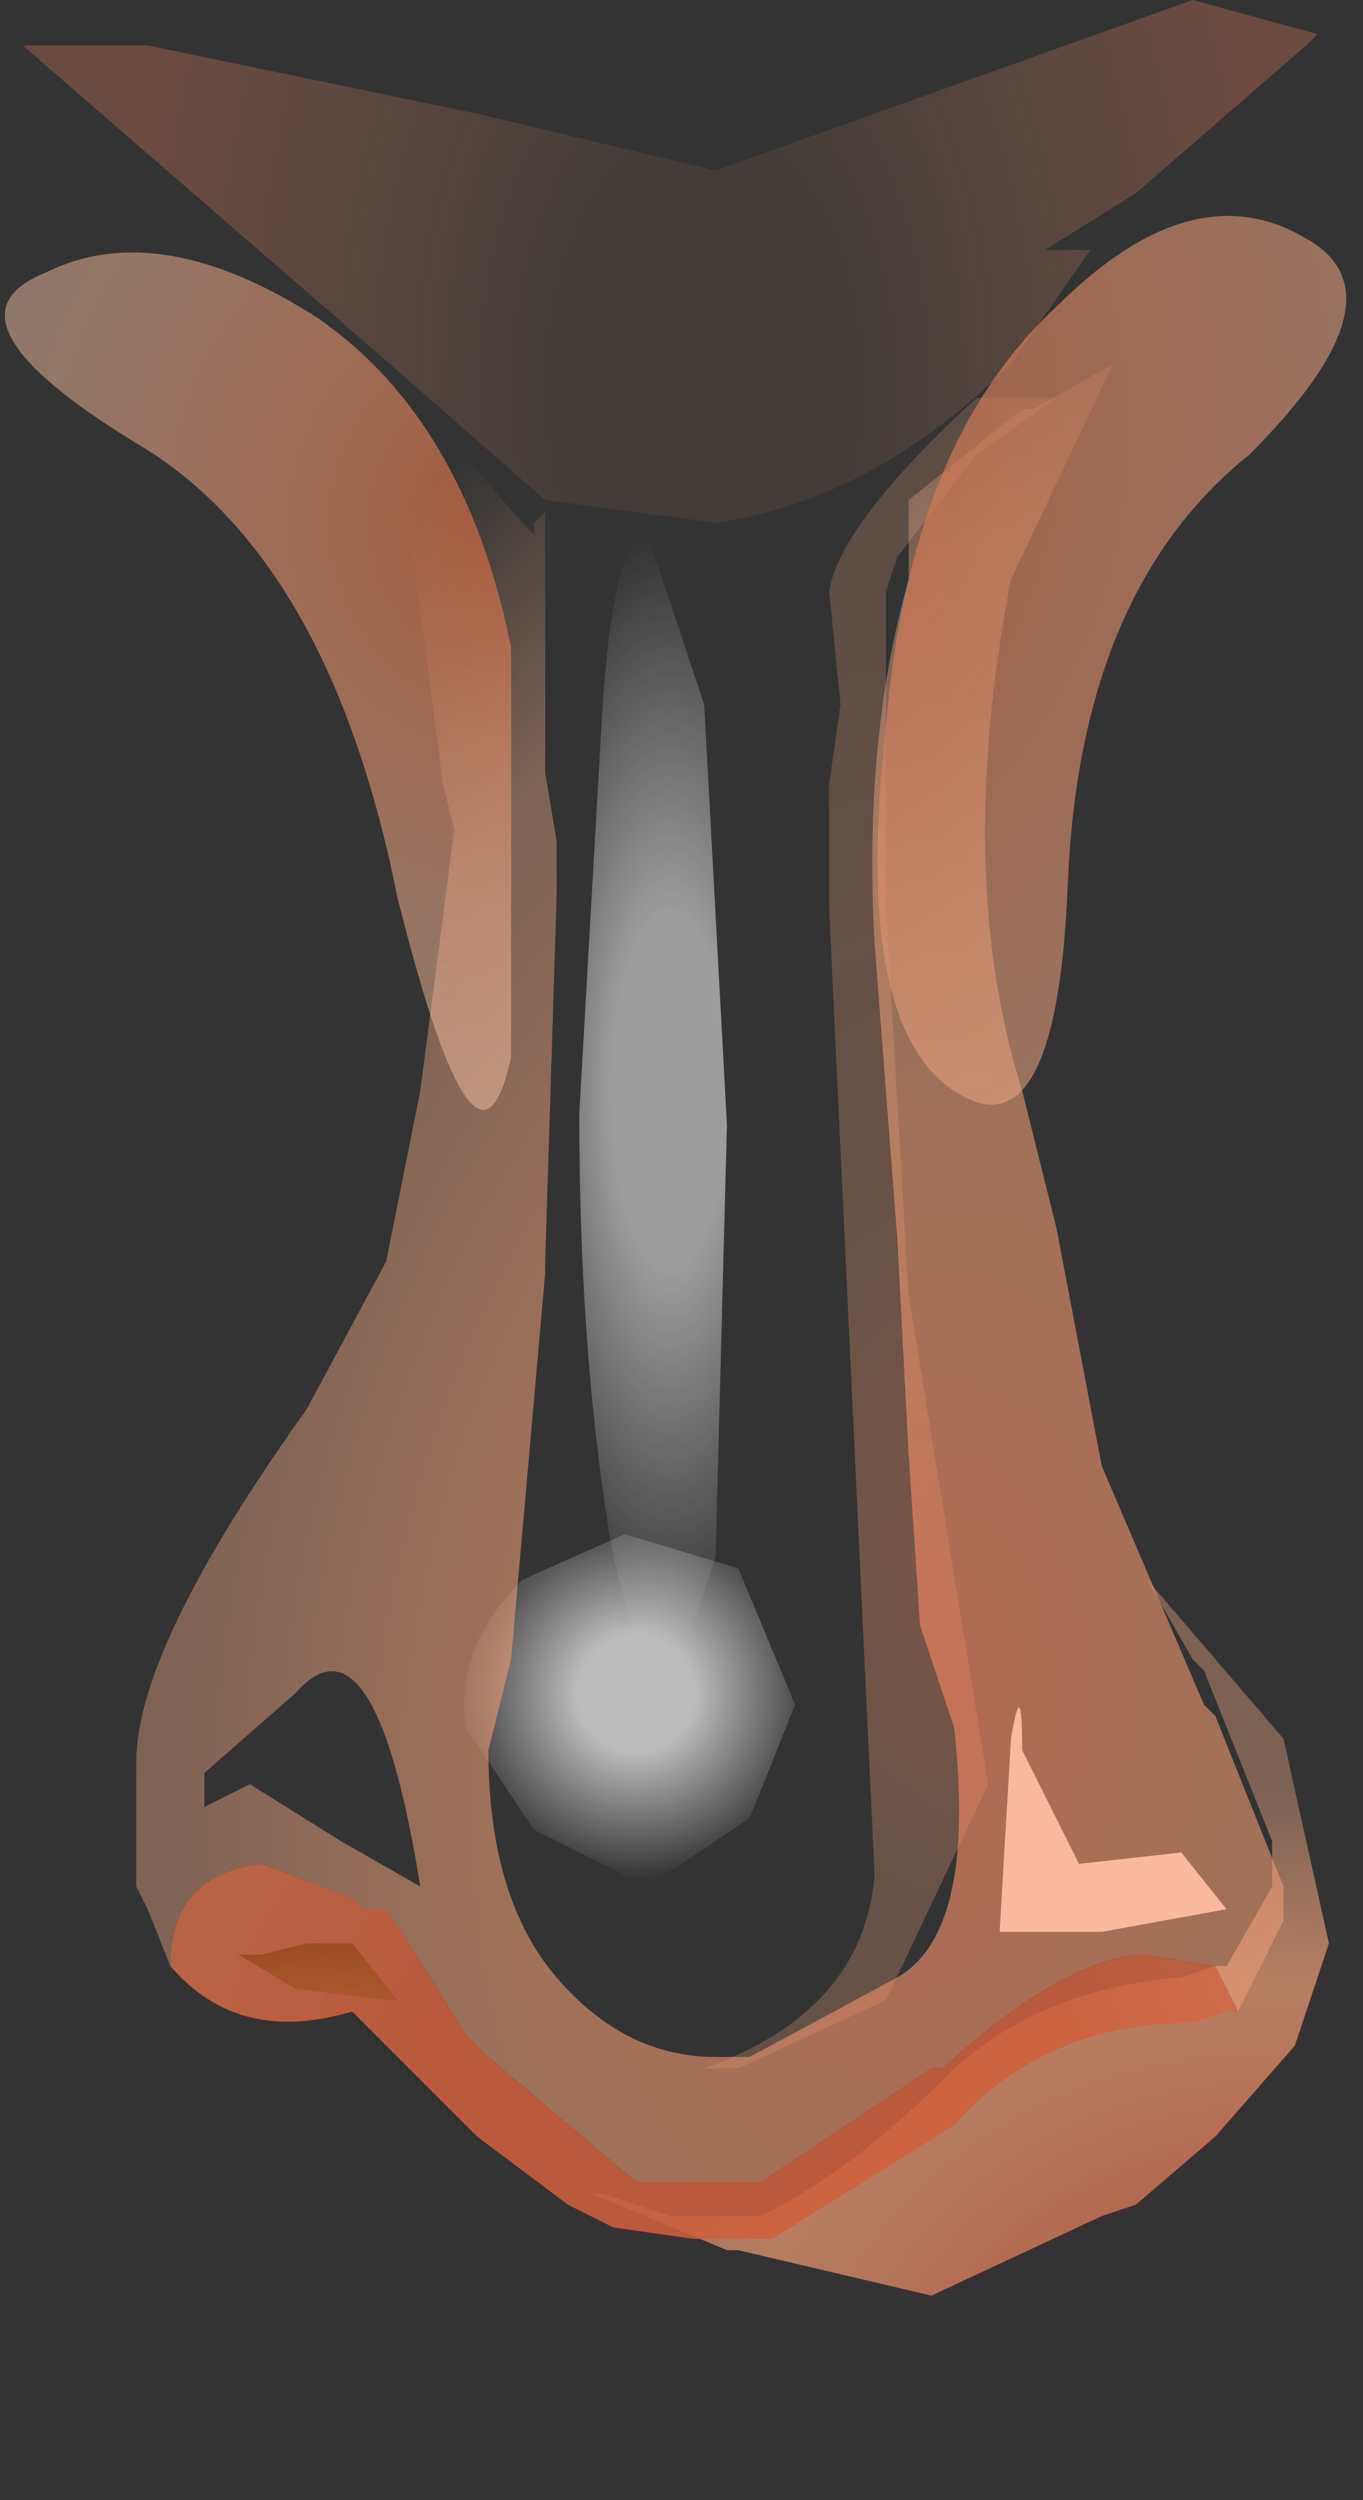 <svg xmlns="http://www.w3.org/2000/svg" width="6" height="11"><rect width="100%" height="100%" fill="#333333" stroke="none"/><g transform="translate(-67.15 -28.3)"><radialGradient id="a" gradientUnits="userSpaceOnUse" gradientTransform="matrix(.001 -0 0 .003 70.1 33.1)" spreadMethod="pad" cx="0" cy="0" r="819.2" fx="0" fy="0"><stop offset=".314" stop-color="#fff" stop-opacity=".522"/><stop offset="1" stop-color="#fff" stop-opacity="0"/></radialGradient><path d="M70.25 31.4l.1 1.85-.05 1.9-.25.75-.2-.75q-.15-.85-.15-1.95l.1-1.75q.05-.8.2-.8l.25.75" fill="url(#a)"/><radialGradient id="b" gradientUnits="userSpaceOnUse" gradientTransform="matrix(.001 -0 0 .001 69.95 35.75)" spreadMethod="pad" cx="0" cy="0" r="819.2" fx="0" fy="0"><stop offset=".314" stop-color="#fff" stop-opacity=".671"/><stop offset="1" stop-color="#fff" stop-opacity="0"/></radialGradient><path d="M70.45 36.3l-.45.3-.5-.25-.3-.45q-.05-.35.25-.65l.45-.2.5.15.25.6-.2.5" fill="url(#b)"/><radialGradient id="c" gradientUnits="userSpaceOnUse" gradientTransform="matrix(-.009 -0 -0 .009 72 35.1)" spreadMethod="pad" cx="0" cy="0" r="819.2" fx="0" fy="0"><stop offset="0" stop-color="#e6805c" stop-opacity=".431"/><stop offset=".227" stop-color="#ed9e76" stop-opacity=".29"/><stop offset=".694" stop-color="#f0aa86" stop-opacity=".212"/><stop offset=".894" stop-color="#f0aa86" stop-opacity="0"/></radialGradient><path d="M71.8 30.05l-.35.25-.35.45-.05.15v1.4l.1 1.7.35 2.15-.45.95-.65.3h-.15q.7-.25.75-.85l-.2-4.25v-.55l.05-.35-.05-.5q.05-.3.65-.85h.35" fill="url(#c)"/><radialGradient id="d" gradientUnits="userSpaceOnUse" gradientTransform="matrix(.004 -.002 .002 .003 72.4 38.85)" spreadMethod="pad" cx="0" cy="0" r="819.2" fx="57" fy="0"><stop offset=".243" stop-color="#cf7052" stop-opacity=".812"/><stop offset=".604" stop-color="#ed9e76" stop-opacity=".702"/><stop offset=".898" stop-color="#f0aa86" stop-opacity=".392"/></radialGradient><path d="M72.2 35.25l.6.7.2.9-.15.45-.35.4-.35.3-.15.05-.75.35-.85-.2h-.05l-.6-.25h.05l.3.1h.4q.4-.2.8-.6.4-.4 1.05-.45l.15-.05h.05l.2-.35v-.2l-.3-.75-.05-.05-.2-.35" fill="url(#d)"/><radialGradient id="e" gradientUnits="userSpaceOnUse" gradientTransform="matrix(.003 -0 0 .005 70.25 30)" spreadMethod="pad" cx="0" cy="0" r="819.2" fx="0" fy="0"><stop offset=".259" stop-color="#ed9e76" stop-opacity=".09"/><stop offset="1" stop-color="#e67d5c" stop-opacity=".314"/></radialGradient><path d="M71.6 29.9q-.6.6-1.3.7l-.75-.1-.8-.7-1.5-1.3h.55l1.45.3 1.05.25 2.1-.75.55.15-.05.05-.75.65-.4.25h.2l-.35.5" fill="url(#e)"/><radialGradient id="f" gradientUnits="userSpaceOnUse" gradientTransform="matrix(-.002 .008 -.005 -.002 71.15 35.9)" spreadMethod="pad" cx="0" cy="0" r="819.2" fx="0" fy="0"><stop offset="0" stop-color="#e67d5c" stop-opacity=".714"/><stop offset=".416" stop-color="#ed9e76" stop-opacity=".58"/><stop offset=".773" stop-color="#f0aa86" stop-opacity=".392"/><stop offset="1" stop-color="#f0aa86" stop-opacity="0"/></radialGradient><path d="M72.5 36.95l-.3-.05q-.35 0-.9.5h-.05l-.75.5h-.55l-.65-.55-.1-.1-.25-.4-.1-.15h-.1l-.05-.05-.4-.15q-.4.05-.4.45l-.1-.25-.05-.1v-.55q0-.5.75-1.55l.35-.65.15-.75.15-1.15-.05-.2-.15-1.15-.2-.6.35.2.35.4.05.05v-.05l.05-.05V31.7l.05.3v.25l-.05 1.6v.05l-.15 1.7-.1.4q0 .65.3 1t.7.35h.15l.65-.35q.35-.2.25-1.1l-.15-.45-.05-.75-.05-.95-.1-1.3q-.05-.9.15-1.6v-.35l.5-.4h.05l.35-.2-.45.95q-.25 1.3.05 2.25l.15.6.2 1.05.3.7.15.35.05.05.3.75v.15l-.2.4-.1-.2m-.9-1l-.05.85H72l.55-.1-.2-.25-.45.05-.25-.5q0-.35-.05-.05m-3.35.2l.4.25.35.2q-.2-1.25-.55-.85l-.4.35v.15l.2-.1" fill="url(#f)"/><radialGradient id="g" gradientUnits="userSpaceOnUse" gradientTransform="matrix(.008 -0 0 .008 70.45 37.9)" spreadMethod="pad" cx="0" cy="0" r="819.2" fx="0" fy="0"><stop offset=".239" stop-color="#cf5f3c" stop-opacity=".863"/><stop offset="1" stop-color="#ed9e76" stop-opacity=".69"/></radialGradient><path d="M72.6 37.15h-.05l-.15.05q-.65 0-1.05.45l-.8.5h-.35l-.35-.05-.2-.1-.4-.3-.55-.55q-.5.15-.8-.2 0-.4.4-.45l.4.15.05.05h.1l.1.15.25.4.1.1.65.55h.55l.75-.5h.05q.55-.5.9-.5l.3.05.1.2" fill="url(#g)"/><path d="M71.65 36l.25.5.45-.05.2.25-.55.1h-.45l.05-.85q.05-.3.05.05" fill="#fab99e"/><radialGradient id="h" gradientUnits="userSpaceOnUse" gradientTransform="matrix(.003 -.001 .001 .003 68.65 38.15)" spreadMethod="pad" cx="0" cy="0" r="819.2" fx="0" fy="0"><stop offset=".11" stop-color="#cf7c52" stop-opacity=".451"/><stop offset=".647" stop-color="#823709"/></radialGradient><path d="M68.45 37.05l-.25-.15h.1l.2-.05h.2l.2.25h-.05l-.4-.05" fill="url(#h)"/><radialGradient id="i" gradientUnits="userSpaceOnUse" gradientTransform="matrix(-.005 0 0 .006 70.4 30.2)" spreadMethod="pad" cx="0" cy="0" r="819.2" fx="0" fy="0"><stop offset=".102" stop-color="#d16e47" stop-opacity=".702"/><stop offset="1" stop-color="#fac7a9" stop-opacity=".463"/></radialGradient><path d="M71.05 31.5q.1-1.25.75-1.85.6-.6 1.1-.3.45.25-.25.95-.75.6-.8 1.9-.05 1.2-.5.9-.45-.3-.3-1.6" fill="url(#i)"/><radialGradient id="j" gradientUnits="userSpaceOnUse" gradientTransform="matrix(.003 0 0 .003 69.45 30.6)" spreadMethod="pad" cx="0" cy="0" r="819.2" fx="0" fy="0"><stop offset=".102" stop-color="#d16e47" stop-opacity=".702"/><stop offset="1" stop-color="#fac7a9" stop-opacity=".463"/></radialGradient><path d="M68.55 29.7q.65.45.85 1.45v1.8q-.15.7-.5-.7-.3-1.5-1.15-2-.9-.55-.4-.75.5-.25 1.2.2" fill="url(#j)"/></g></svg>